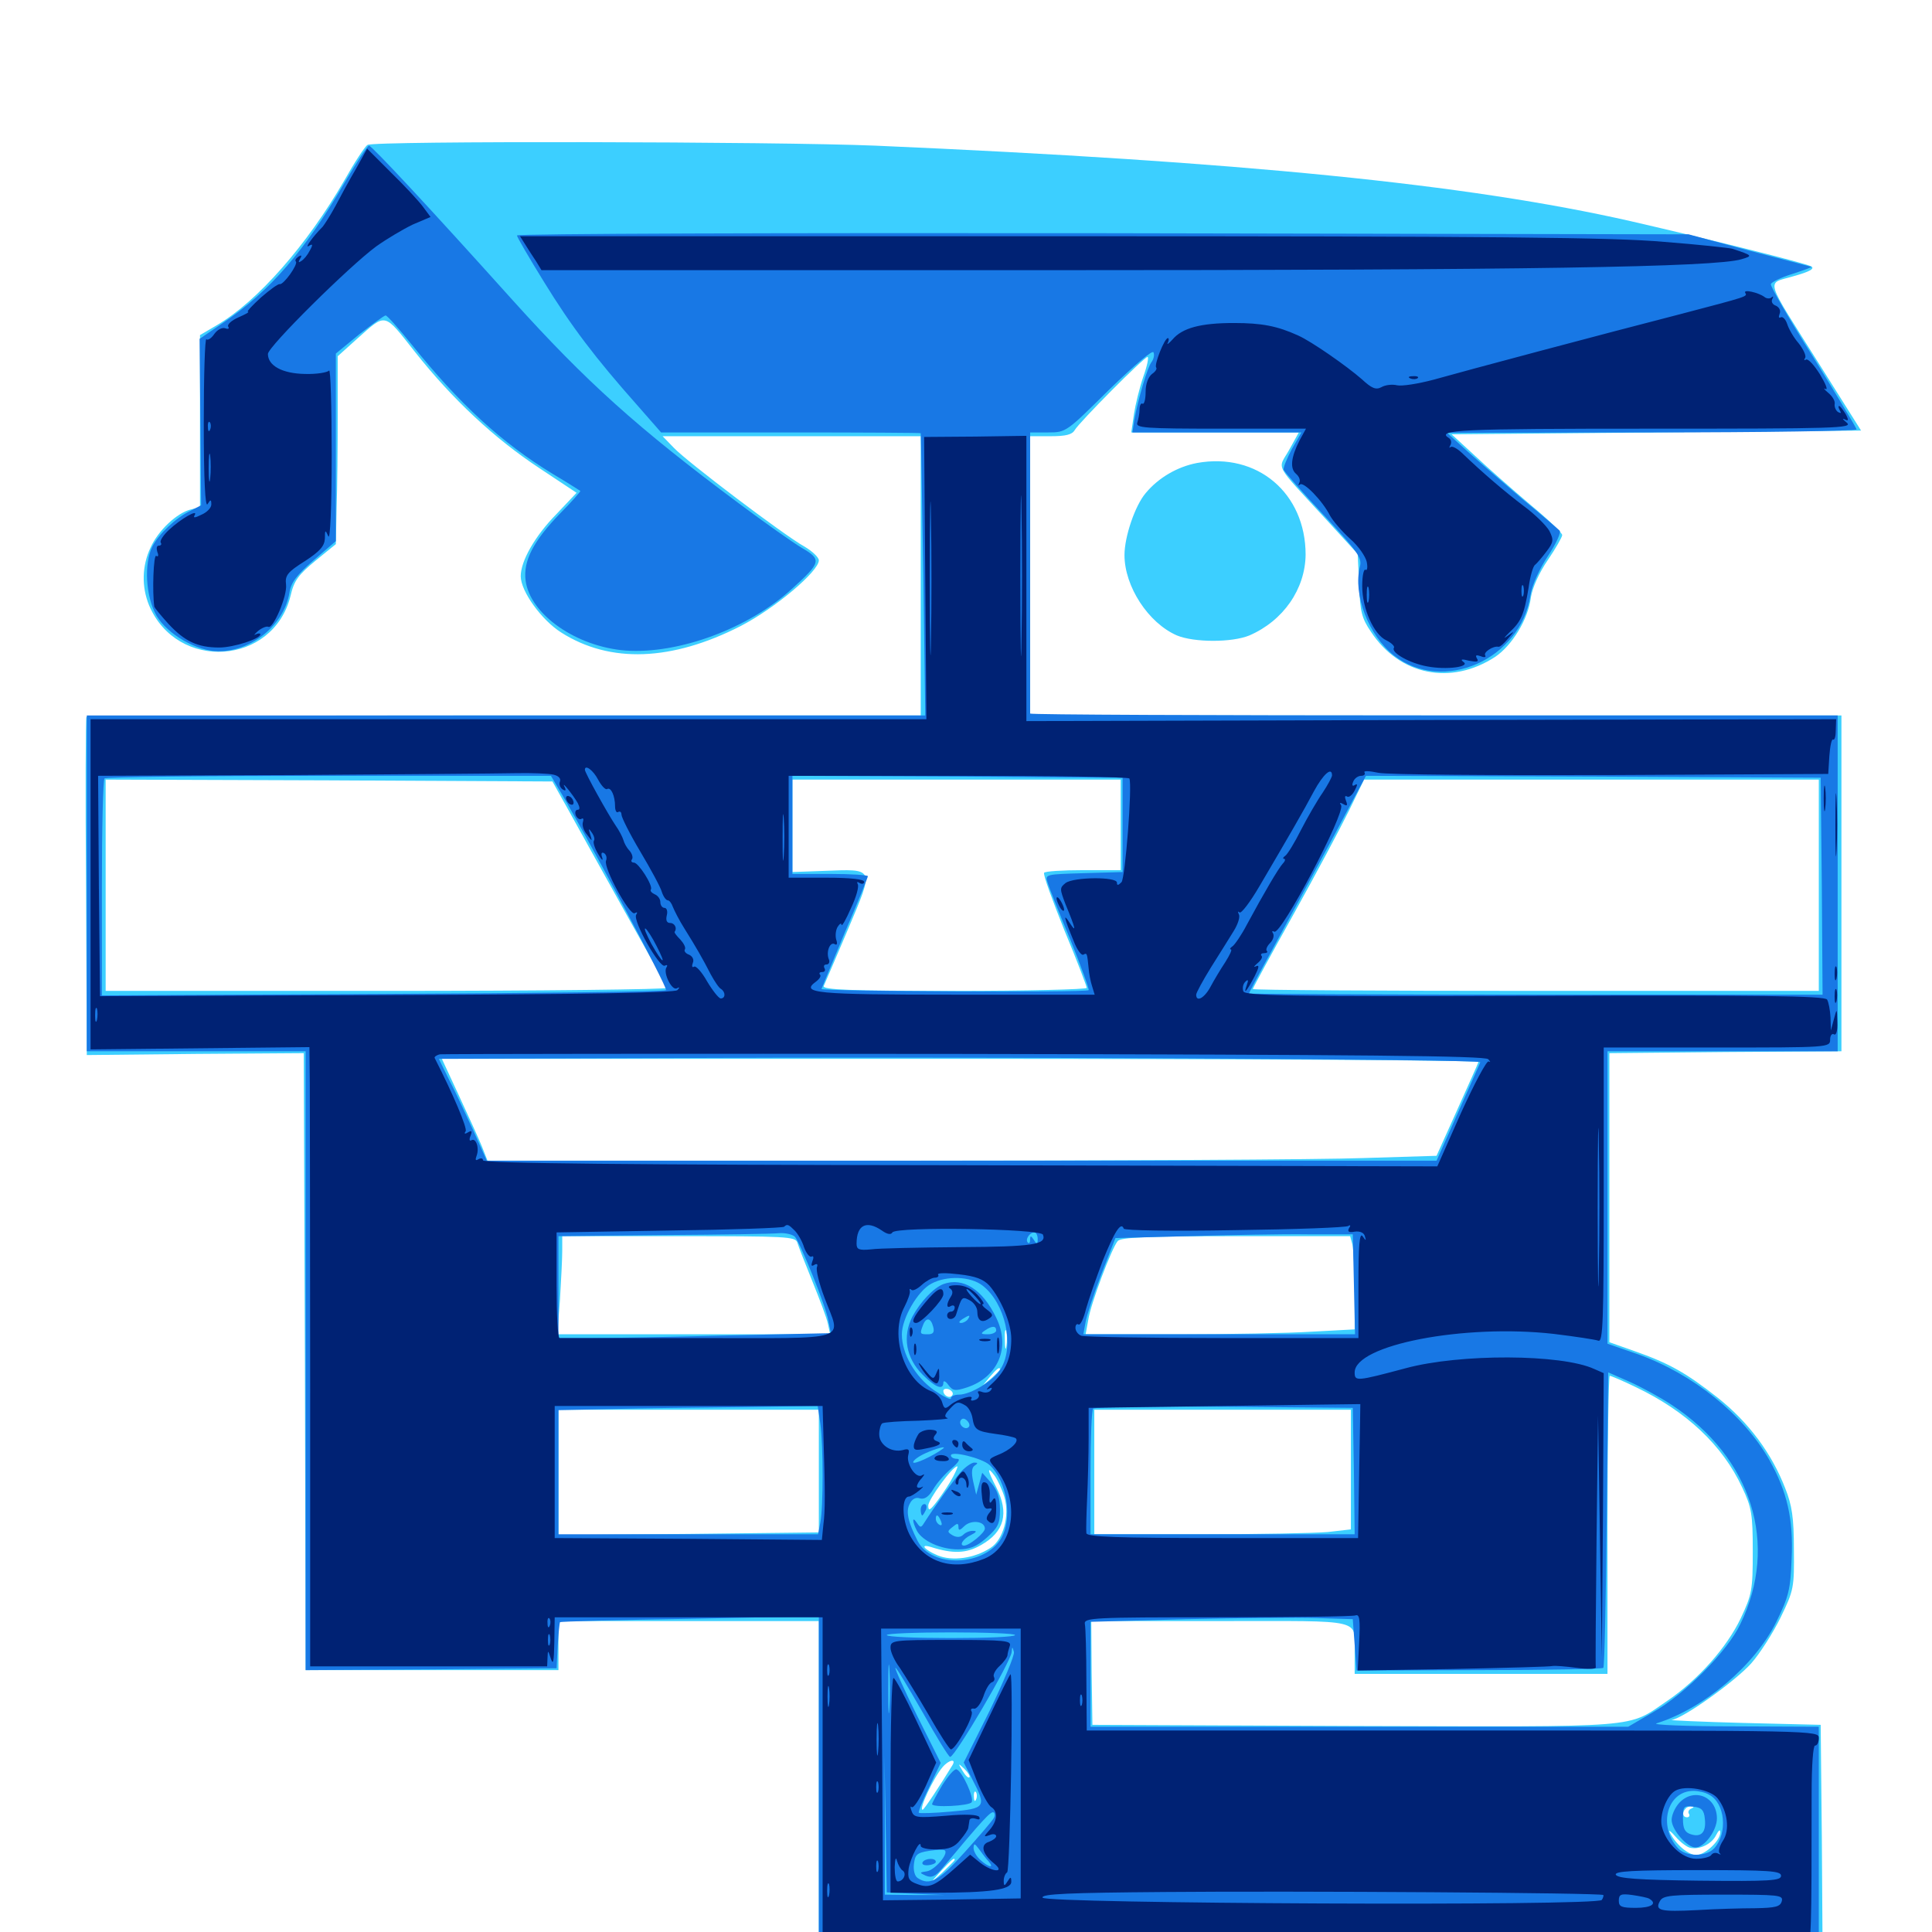 <svg xmlns="http://www.w3.org/2000/svg" viewBox="0 -1000 1000 1000">
	<path fill="#3ccfff" d="M190.234 -925C188.867 -924.219 183.398 -915.82 178.125 -906.445C158.789 -873.047 133.398 -844.141 112.5 -831.836L103.516 -826.562V-782.031V-737.5L98.828 -736.328C91.602 -734.57 81.836 -725.391 77.93 -716.602C73.438 -707.031 73.242 -696.289 77.148 -686.719C91.602 -652.344 141.406 -655.469 150.391 -691.602C152.148 -699.414 154.492 -702.539 163.281 -709.766L173.828 -718.359L174.219 -737.109C174.609 -747.266 174.805 -769.141 174.805 -785.742V-815.625L184.57 -824.414C200.195 -838.281 198.438 -838.477 214.844 -817.773C234.18 -793.359 255.859 -773.047 279.297 -757.617L298.438 -744.922L288.086 -733.984C276.758 -722.461 269.531 -709.57 269.531 -701.758C269.531 -693.945 280.273 -679.102 290.43 -672.656C315.82 -656.445 347.852 -657.812 383.398 -675.977C401.172 -685.156 423.828 -704.297 423.828 -709.961C423.828 -711.523 420.312 -714.844 416.211 -717.188C405.469 -723.242 355.664 -760.938 348.828 -768.164L342.969 -774.219H409.766H476.562V-701.953V-629.688H261.133C142.578 -629.688 45.117 -629.297 44.727 -628.906C44.336 -628.516 44.141 -588.867 44.531 -541.016L44.922 -453.906L101.172 -454.492L157.227 -454.883L157.812 -295.312L158.203 -135.547H223.633H289.062V-148.242V-160.938H356.445H423.828V-74.805V11.133L679.297 10.938C819.727 10.742 936.523 10.156 939.062 9.57L943.359 8.594L942.969 -49.414L942.383 -107.227L902.344 -108.203C880.273 -108.789 863.672 -109.57 865.234 -109.766C871.289 -110.547 898.242 -129.883 906.445 -139.062C910.938 -144.141 917.773 -154.883 921.68 -162.891C928.516 -176.953 928.711 -178.32 928.516 -198.047C928.516 -214.453 927.539 -220.898 924.023 -229.688C916.992 -247.852 905.078 -263.867 889.062 -276.562C872.656 -289.453 864.062 -294.336 845.703 -300.781L833.008 -305.273V-380.078V-454.883L893.164 -455.469L953.125 -455.859V-542.773V-629.688H743.164H533.203V-701.953V-774.219H543.945C551.562 -774.219 554.883 -775 556.25 -777.344C558.594 -781.445 592.188 -815.234 593.945 -815.234C594.727 -815.234 593.75 -810.547 591.797 -805.078C589.844 -799.414 587.695 -790.625 586.914 -785.547L585.547 -776.172H628.906H672.266L667.188 -766.992C661.328 -756.641 658.984 -760.938 685.938 -731.641L702.734 -713.281L703.516 -697.266C703.906 -683.594 704.883 -679.883 709.57 -673.047C724.414 -650.391 750.977 -645.117 773.828 -659.961C782.617 -665.82 791.016 -679.492 792.383 -690.82C793.164 -695.703 796.484 -703.32 801.172 -710.156C805.273 -716.211 808.594 -722.07 808.594 -723.047C808.594 -724.219 801.172 -731.25 791.992 -738.867C783.008 -746.484 770.117 -757.812 763.477 -764.062L751.367 -775.195L857.227 -776.172L963.281 -777.148L942.383 -810.352C912.5 -857.812 914.062 -852.734 928.32 -857.031C936.719 -859.375 939.453 -860.938 937.5 -862.109C934.375 -863.867 883.789 -876.367 843.945 -885.547C759.57 -904.688 642.383 -916.406 453.125 -924.609C402.148 -926.758 193.359 -927.148 190.234 -925ZM294.141 -580.859C298.633 -572.852 311.719 -549.023 323.438 -528.125C335.156 -507.227 345.117 -489.453 345.312 -488.672C345.703 -487.891 280.469 -487.109 200.391 -487.109H54.688V-541.797V-596.484L170.312 -596.094L285.938 -595.508ZM580.078 -573.047V-549.609H560.742C550 -549.609 540.82 -549.023 540.43 -548.242C539.844 -547.266 544.727 -533.984 550.977 -518.359C557.422 -502.93 562.5 -489.453 562.5 -488.672C562.5 -487.891 531.641 -487.109 493.945 -487.109C439.844 -487.109 425.586 -487.695 426.367 -489.648C426.953 -490.82 432.617 -504.297 439.062 -519.336C452.539 -551.367 452.93 -550.195 426.172 -549.219L410.156 -548.633V-572.656V-596.484H495.117H580.078ZM941.406 -541.797V-487.109H794.922C714.453 -487.109 648.438 -487.5 648.438 -488.086C648.438 -488.477 657.812 -505.859 669.531 -526.758C681.055 -547.461 693.945 -571.68 698.242 -580.469L706.055 -596.484H823.828H941.406ZM765.234 -450.391C765.039 -449.414 759.961 -438.281 754.102 -425.195L743.555 -401.758L705.469 -400.586C684.57 -399.805 574.023 -399.219 459.766 -399.219H252.344L249.414 -406.641C247.852 -410.547 242.383 -422.461 237.5 -433.008L228.711 -451.953H497.266C645.117 -451.953 765.625 -451.172 765.234 -450.391ZM412.695 -356.836C413.281 -354.883 416.797 -345.898 420.508 -336.719C424.219 -327.539 427.93 -317.773 428.516 -314.844L429.688 -309.375H359.18H288.477L289.844 -327.344C290.43 -337.109 291.016 -348.438 291.016 -352.734V-360.156H351.367C407.031 -360.156 411.719 -359.961 412.695 -356.836ZM700 -355.859C700.586 -353.32 701.172 -342.578 701.172 -331.641V-311.914L679.297 -310.742C667.188 -309.961 635.742 -309.375 609.57 -309.375H561.914L563.281 -316.797C564.453 -325 575.391 -353.906 578.516 -357.617C580.078 -359.57 593.945 -360.156 639.648 -360.156H698.828ZM520.898 -303.125C520.508 -300.586 520.117 -302.148 520.117 -306.445C519.922 -310.742 520.312 -312.695 520.898 -310.938C521.289 -308.984 521.289 -305.469 520.898 -303.125ZM517.578 -291.211C517.578 -290.82 515.625 -288.867 513.281 -286.719L508.789 -283.008L512.5 -287.5C516.016 -291.602 517.578 -292.773 517.578 -291.211ZM846.68 -282.031C872.852 -269.531 891.602 -251.953 901.758 -230.078C906.641 -219.727 907.227 -216.406 907.227 -197.07C907.227 -176.953 906.836 -174.805 900.977 -162.305C893.75 -147.266 879.102 -130.664 863.086 -119.727C841.797 -105.273 852.148 -106.25 701.172 -106.641L565.43 -107.227L565.039 -134.18L564.844 -160.938H631.836C707.422 -160.938 701.172 -162.5 701.172 -144.141V-133.594H766.602H832.031V-210.742C832.031 -253.125 832.617 -287.891 833.203 -287.891C833.789 -287.891 839.844 -285.352 846.68 -282.031ZM492.969 -277.93C491.797 -275.781 488.281 -277.539 488.281 -280.078C488.281 -281.055 489.648 -281.445 491.211 -280.859C492.773 -280.078 493.555 -278.906 492.969 -277.93ZM423.828 -238.672V-206.836L356.445 -206.055L289.062 -205.469V-237.891V-270.312H356.445H423.828ZM699.219 -239.258V-208.398L687.305 -207.031C680.664 -206.445 650.781 -205.859 620.898 -205.859H566.406V-238.086V-270.312H632.812H699.219ZM493.359 -235.742C491.797 -232.617 488.281 -227.344 485.547 -223.633C481.445 -218.164 480.469 -217.578 480.469 -220.703C480.469 -223.828 492.969 -241.016 495.508 -241.016C495.898 -241.016 494.922 -238.672 493.359 -235.742ZM519.922 -225C522.656 -215.43 519.336 -203.125 512.695 -198.828C504.297 -193.359 492.969 -191.797 485.352 -194.922C478.32 -197.852 475.781 -201.172 482.031 -199.219C493.164 -195.703 500.195 -195.898 507.617 -200.195C519.922 -207.031 522.461 -216.797 515.625 -230.273C510.938 -239.258 510.742 -241.602 514.844 -236.133C516.406 -233.984 518.75 -228.906 519.922 -225ZM492.969 -86.328C486.523 -75.781 478.32 -63.281 477.539 -63.281C475.391 -63.281 483.203 -79.883 487.891 -85.352C491.211 -89.258 495.117 -89.844 492.969 -86.328ZM501.758 -80.078C501.172 -79.492 499.609 -81.055 498.242 -83.398C495.703 -87.5 495.898 -87.5 499.219 -84.375C501.172 -82.422 502.344 -80.469 501.758 -80.078ZM505.273 -68.75C504.688 -67.188 504.102 -67.773 504.102 -69.922C503.906 -72.07 504.492 -73.242 505.078 -72.461C505.664 -71.875 505.859 -70.117 505.273 -68.75ZM875.391 -63.867C874.219 -63.477 873.438 -62.109 874.219 -61.133C874.805 -60.156 874.219 -59.375 873.242 -59.375C870.898 -59.375 870.508 -61.914 872.461 -63.867C873.047 -64.648 874.609 -65.234 875.781 -65.039C876.953 -65.039 876.758 -64.453 875.391 -63.867ZM875 -43.555C880.078 -42.578 886.133 -45.703 888.281 -50.195C889.453 -52.539 890.43 -53.32 890.43 -51.758C890.625 -47.461 882.617 -39.844 877.93 -39.844C873.828 -39.844 867.383 -45.312 864.258 -51.562C863.477 -53.125 864.844 -52.148 867.383 -49.219C869.922 -46.289 873.438 -43.75 875 -43.555ZM487.695 -40.625C488.477 -41.211 487.305 -41.797 485.156 -41.602C483.008 -41.602 482.422 -41.016 483.984 -40.43C485.352 -39.844 487.109 -40.039 487.695 -40.625ZM494.141 -37.305C494.141 -36.914 491.211 -34.18 487.891 -30.859L481.445 -25.195L487.109 -31.641C492.578 -37.5 494.141 -38.867 494.141 -37.305ZM619.531 -760.352C609.375 -758.398 599.609 -752.734 592.969 -744.727C587.5 -738.281 582.031 -722.266 582.031 -712.695C582.031 -696.484 594.336 -677.539 609.18 -671.094C618.164 -667.383 637.695 -667.383 646.68 -671.094C664.258 -678.711 675.586 -695.117 675.781 -712.891C675.781 -744.727 650.781 -766.016 619.531 -760.352Z"/>
	<path fill="#1878e5" d="M178.516 -905.664C157.422 -869.727 140.039 -849.609 115.625 -833.008L103.32 -824.609L103.711 -781.641L104.102 -738.477L98.438 -735.547C90.82 -731.836 82.227 -723.633 78.906 -717.188C74.414 -708.398 75.391 -691.016 81.055 -681.25C86.719 -671.68 101.953 -662.891 113.086 -662.891C130.469 -662.891 147.07 -676.758 149.805 -693.164C150.586 -698.438 153.516 -702.344 162.305 -709.961L173.828 -719.922V-768.555V-816.992L185.938 -826.953C192.773 -832.227 198.828 -836.719 199.609 -836.719C200.391 -836.719 206.445 -829.883 213.086 -821.68C237.695 -791.016 259.766 -770.703 286.133 -754.688C293.75 -750.195 300 -746.094 300.391 -745.898C300.586 -745.703 296.094 -740.43 290.039 -734.375C275.977 -719.922 270.703 -709.57 272.07 -699.414C274.414 -681.836 298.438 -665.234 323.828 -663.281C351.367 -661.328 387.5 -674.805 409.57 -694.922C425.195 -708.984 425.391 -710.352 415.039 -716.406C410.156 -719.336 395.508 -729.688 382.422 -739.453C329.688 -778.711 303.32 -802.539 265.43 -844.531C222.266 -892.578 192.383 -924.609 191.016 -924.609C190.234 -924.609 184.57 -916.016 178.516 -905.664ZM267.578 -878.125C267.578 -877.344 273.828 -866.602 281.445 -854.297C295.703 -831.055 308.203 -814.648 329.688 -790.43L342.188 -776.172H409.375C446.289 -776.172 476.562 -775.977 476.562 -775.781C476.758 -775.391 477.148 -742.383 477.93 -702.539L478.906 -629.688H261.914H44.922V-542.773V-455.859H101.562H158.203V-295.703V-135.547L223.242 -135.938L288.086 -136.523L288.672 -148.242C289.062 -154.688 289.648 -160.156 289.844 -160.352C290.039 -160.742 320.312 -161.523 357.031 -162.109L423.828 -163.477V-77.344V8.984H682.617H941.406V-48.633V-106.25L897.07 -106.445C872.461 -106.445 854.688 -107.227 857.422 -108.008C881.836 -115.625 908.203 -137.891 919.336 -160.352C925.781 -173.438 926.758 -177.148 927.344 -193.164C928.32 -213.867 925 -227.93 915.82 -244.336C902.344 -267.969 876.172 -288.867 847.852 -299.023L832.031 -304.492V-380.273V-455.859H891.602H951.172V-542.773V-629.688H742.188C627.344 -629.688 533.203 -630.078 533.203 -630.664V-703.906V-776.172H542.578C551.758 -776.172 551.953 -776.367 574.023 -798.242C587.305 -811.133 596.68 -819.141 597.07 -817.578C597.656 -816.211 597.07 -814.062 596.094 -812.695C593.945 -810.156 589.062 -793.359 587.109 -782.617L586.133 -776.172H629.883H673.633L668.555 -767.383C666.016 -762.5 664.062 -757.812 664.453 -756.836C664.648 -755.859 674.023 -745.312 685.156 -733.398C702.539 -714.648 705.078 -711.328 703.906 -706.836C700.195 -692.188 708.398 -671.094 721.484 -660.742C746.875 -640.82 787.109 -658.594 792.188 -691.992C792.969 -697.07 796.68 -705.273 801.172 -712.109C805.469 -718.555 808.203 -724.609 807.227 -725.391C806.445 -726.172 797.852 -733.594 788.086 -741.602C778.516 -749.805 765.625 -760.938 759.766 -766.211L749.023 -775.977L855.078 -776.172C913.281 -776.172 960.938 -776.953 960.938 -777.734C960.938 -778.516 950.781 -795.312 938.477 -815.234C925.977 -834.961 916.211 -851.953 916.602 -852.93C916.797 -853.906 921.875 -856.445 927.734 -858.203C933.594 -860.156 938.086 -861.719 937.5 -861.914C936.914 -862.109 922.461 -865.82 905.273 -870.312L874.023 -878.711L570.898 -879.297C404.102 -879.492 267.578 -879.102 267.578 -878.125ZM287.695 -594.141C300.977 -572.461 345.898 -488.477 344.727 -487.5C343.945 -486.719 277.93 -485.938 198.047 -485.547L52.734 -484.766V-540.43C52.734 -570.898 53.32 -596.484 54.102 -597.07C54.688 -597.852 107.031 -598.438 170.117 -598.438H285.156ZM581.055 -573.047V-548.633L560.938 -548.047C541.406 -547.461 540.82 -547.461 542.188 -543.359C542.773 -541.211 548.047 -527.734 553.906 -513.867C559.57 -499.805 563.867 -487.891 563.477 -487.5C562.305 -486.133 424.805 -486.914 425.195 -488.086C425.391 -488.672 430.859 -501.953 437.305 -517.383C443.945 -532.812 449.219 -545.898 449.219 -546.484C449.219 -547.07 440.43 -547.656 429.688 -547.656H410.156V-573.047V-598.438L495.703 -598.047L581.055 -597.461ZM942.969 -541.406L943.359 -485.156H794.922C713.281 -485.156 646.484 -485.547 646.484 -485.742C646.484 -486.133 650.781 -494.336 656.055 -503.906C668.359 -526.562 691.211 -568.555 700 -585.352L707.031 -598.438L824.805 -598.047L942.383 -597.461ZM766.211 -450.195C766.016 -449.609 760.742 -437.891 754.688 -424.219L743.555 -399.219H497.656H251.953L244.727 -415.43C240.625 -424.219 235.156 -436.133 232.227 -441.602L227.148 -451.953L343.555 -452.344C501.367 -453.125 766.602 -451.758 766.211 -450.195ZM411.523 -359.766C414.648 -355.664 427.539 -323.633 428.711 -316.602L430.078 -309.961L376.758 -308.789C347.461 -308.008 315.82 -307.422 306.25 -307.422H289.062V-333.789V-360.156L343.359 -360.742C373.047 -360.938 400.195 -361.328 403.516 -361.719C406.836 -361.914 410.547 -360.938 411.523 -359.766ZM537.109 -358.789C537.109 -355.859 536.719 -355.664 535.156 -358.203C533.594 -360.547 533.203 -360.547 533.203 -358.398C533.203 -356.836 532.617 -356.055 532.031 -356.836C530.469 -358.203 532.812 -362.109 535.352 -362.109C536.328 -362.109 537.109 -360.547 537.109 -358.789ZM700.781 -335.352L701.367 -309.375H631.055H560.742L561.914 -315.82C562.5 -319.141 566.211 -330.469 570.117 -340.625L577.344 -359.18L615.234 -360.156C636.133 -360.742 663.867 -361.328 676.758 -361.133H700.195ZM508.594 -334.57C520.312 -325.391 525.195 -303.711 518.164 -291.797C514.648 -285.547 502.539 -278.125 496.289 -278.125C494.141 -278.125 492.188 -277.344 492.188 -276.172C492.188 -275.195 488.281 -277.148 483.398 -280.469C473.633 -287.5 466.797 -299.219 466.797 -309.375C466.797 -317.578 475 -331.836 482.031 -335.547C489.844 -339.844 502.344 -339.453 508.594 -334.57ZM865.234 -272.852C906.836 -245.508 920.898 -200.586 900.781 -159.375C894.141 -145.312 872.266 -123.242 855.469 -113.672L842.773 -106.25H703.711H564.453V-133.398V-160.547L613.867 -161.914C640.82 -162.5 671.484 -162.891 681.641 -162.5L700.195 -161.914L701.172 -148.633L702.148 -135.352L765.43 -135.547C800.391 -135.547 829.297 -136.133 829.883 -136.719C830.469 -137.305 831.25 -171.875 831.641 -213.672L832.422 -289.648L843.555 -284.766C849.609 -282.031 859.375 -276.758 865.234 -272.852ZM424.609 -263.086C426.172 -251.562 426.172 -219.922 424.609 -211.914L423.438 -205.859H356.25H289.062V-238.086V-270.117L316.992 -270.703C332.227 -271.094 362.5 -271.484 383.984 -271.68L423.242 -272.266ZM700.781 -238.672L701.172 -205.859H632.812H564.453V-237.695C564.453 -255.273 565.039 -270.312 565.82 -270.898C566.602 -271.68 597.07 -272.07 633.594 -271.875L700.195 -271.289ZM501.367 -261.328C499.609 -259.57 495.898 -262.5 497.266 -264.844C498.047 -266.016 499.219 -266.016 500.586 -264.648C501.758 -263.477 502.148 -262.109 501.367 -261.328ZM488.086 -250.195C483.203 -246.484 472.656 -241.602 472.656 -243.164C472.656 -244.141 475.586 -246.289 479.102 -247.852C484.766 -250.391 490.234 -251.758 488.086 -250.195ZM512.109 -241.797C521.289 -233.398 524.219 -214.062 518.164 -203.711C509.57 -189.258 482.227 -188.281 475 -202.344C469.922 -212.305 468.75 -217.773 470.898 -221.68C472.07 -224.219 474.219 -225.195 476.172 -224.414C478.516 -223.828 480.664 -225.195 483.008 -229.102C484.766 -232.227 489.062 -237.109 492.383 -239.844C496.289 -243.164 497.266 -244.922 495.312 -244.922C493.555 -244.922 492.188 -245.703 492.188 -246.68C492.188 -249.219 508.203 -245.312 512.109 -241.797ZM525.391 -153.711C525.391 -152.734 510.547 -152.148 492.188 -152.148C474.023 -152.148 458.984 -152.734 458.984 -153.711C458.984 -154.492 474.023 -155.078 492.188 -155.078C510.547 -155.078 525.391 -154.492 525.391 -153.711ZM512.305 -114.648L498.828 -87.695L503.32 -78.906C510.742 -64.648 510.156 -63.867 491.992 -62.305C483.398 -61.523 475.977 -61.328 475.586 -61.719C475.195 -62.109 477.539 -67.969 480.859 -74.805L486.914 -87.5L474.805 -111.719C468.164 -125 463.086 -136.328 463.477 -136.719C463.867 -137.109 469.922 -126.953 477.344 -114.062C484.57 -101.172 491.016 -90.625 491.797 -90.625C494.336 -90.625 523.242 -139.844 523.633 -144.922C523.828 -147.852 524.023 -147.852 524.805 -144.922C525.195 -143.164 519.531 -129.688 512.305 -114.648ZM460.352 -115.625C459.961 -109.961 459.766 -114.453 459.766 -125.781C459.766 -137.109 459.961 -141.602 460.352 -136.133C460.742 -130.469 460.742 -121.094 460.352 -115.625ZM474.219 -19.727L489.258 -19.141H473.633L458.008 -19.336V-55.469L457.812 -91.602L458.398 -56.055L458.984 -20.508ZM884.57 -71.094C892.969 -66.797 894.336 -51.172 887.305 -43.359C883.203 -38.867 872.656 -38.867 868.555 -43.359C858.008 -54.883 862.891 -73.047 876.562 -73.047C879.102 -73.047 882.617 -72.266 884.57 -71.094ZM514.258 -58.789C513.477 -57.422 506.836 -49.609 499.414 -41.406C485.938 -26.367 481.25 -23.828 475 -27.93C473.438 -28.906 472.656 -32.031 473.047 -35.156C473.633 -40.039 474.609 -41.016 480.859 -41.992C484.961 -42.578 488.672 -42.773 489.062 -42.188C491.016 -40.43 483.984 -32.227 479.883 -31.445C475.781 -30.859 475.781 -30.664 479.297 -29.102C482.227 -27.93 484.18 -28.711 487.891 -33.203C508.594 -58.008 512.891 -62.695 514.258 -61.914C515.039 -61.523 515.039 -59.961 514.258 -58.789ZM511.719 -36.523C514.844 -32.812 511.719 -33.398 507.422 -37.305C505.469 -39.062 503.906 -41.797 503.906 -43.555C504.102 -46.094 504.492 -45.898 506.836 -42.773C508.398 -40.625 510.547 -37.695 511.719 -36.523ZM870.703 -28.711C876.758 -29.102 871.68 -29.297 859.375 -29.297C847.07 -29.297 841.992 -29.102 848.242 -28.711C854.297 -28.32 864.453 -28.32 870.703 -28.711ZM913.672 -28.711C917.578 -29.102 913.867 -29.492 905.273 -29.492C896.68 -29.492 893.359 -29.102 898.047 -28.711C902.539 -28.32 909.57 -28.32 913.672 -28.711ZM522.07 -18.945C524.414 -19.336 522.07 -19.727 516.602 -19.727C511.328 -19.727 509.18 -19.336 512.305 -18.945C515.234 -18.555 519.531 -18.555 522.07 -18.945ZM589.453 -16.992C597.656 -17.188 590.43 -17.578 573.242 -17.578C556.055 -17.578 549.219 -17.188 558.203 -16.992C567.188 -16.602 581.25 -16.602 589.453 -16.992ZM488.281 -335.352C483.203 -333.398 476.367 -326.172 472.266 -318.555C466.992 -308.203 468.945 -297.07 477.539 -288.477C484.18 -281.836 488.281 -280.273 488.281 -284.375C488.281 -285.547 489.453 -285.156 490.82 -283.203C493.164 -280.078 494.336 -279.883 500.391 -281.836C516.602 -287.109 523.242 -302.539 515.625 -317.969C508.594 -332.617 498.438 -339.062 488.281 -335.352ZM500.977 -317.188C500.391 -316.211 498.633 -315.234 497.461 -315.234C496.094 -315.234 496.289 -316.016 498.047 -317.188C501.758 -319.531 502.539 -319.531 500.977 -317.188ZM483.008 -313.281C483.789 -310.352 483.008 -309.375 480.273 -309.375C476.172 -309.375 475.977 -309.57 477.734 -314.062C479.297 -318.359 481.836 -317.969 483.008 -313.281ZM515.625 -311.328C515.625 -310.352 513.672 -309.375 511.328 -309.375C507.617 -309.375 507.422 -309.766 509.766 -311.328C513.477 -313.867 515.625 -313.867 515.625 -311.328ZM497.461 -238.281C493.75 -234.18 483.789 -220.312 478.32 -211.719C476.758 -209.18 476.367 -209.18 474.609 -211.719C472.07 -215.625 472.07 -212.5 474.609 -207.617C477.539 -202.344 486.914 -198.047 495.898 -198.047C501.953 -198.047 505.469 -199.414 510.742 -204.102C516.602 -209.375 517.578 -211.328 517.578 -218.555C517.578 -224.805 516.211 -228.711 513.086 -232.422L508.398 -237.695L506.836 -232.031L505.273 -226.367L503.711 -233.203C502.734 -237.695 502.93 -240.43 504.492 -241.406C506.25 -242.578 506.25 -242.969 504.297 -242.969C502.93 -242.969 499.805 -240.82 497.461 -238.281ZM487.109 -212.5C487.695 -210.938 487.5 -210.156 486.328 -210.742C485.156 -211.328 484.375 -212.695 484.375 -213.867C484.375 -216.602 485.742 -216.016 487.109 -212.5ZM509.766 -208.789C509.766 -206.641 501.758 -200 499.023 -200C496.289 -200 498.438 -203.516 502.539 -205.469C505.273 -206.836 505.859 -207.617 503.906 -207.617C502.148 -207.812 499.805 -206.836 498.633 -205.664C497.266 -204.297 495.312 -204.102 493.164 -205.273C490.234 -207.031 490.234 -207.422 492.969 -209.57C495.508 -211.719 496.094 -211.719 496.094 -209.57C496.094 -207.617 496.875 -207.812 499.219 -210.156C502.734 -213.477 509.766 -212.695 509.766 -208.789ZM476.562 -218.555C476.562 -216.992 476.953 -215.625 477.344 -215.625C477.734 -215.625 478.516 -216.992 479.297 -218.555C479.883 -220.117 479.492 -221.484 478.516 -221.484C477.344 -221.484 476.562 -220.117 476.562 -218.555ZM487.695 -75.977C484.766 -71.094 482.422 -66.602 482.422 -66.211C482.422 -64.258 501.758 -65.234 502.93 -67.188C504.297 -69.531 498.047 -83.203 495.117 -84.18C493.945 -84.57 490.82 -80.859 487.695 -75.977ZM869.141 -66.797C866.992 -64.453 865.234 -60.547 865.234 -58.008C865.234 -52.93 873.242 -43.75 877.539 -43.75C882.227 -43.75 888.672 -52.539 888.672 -58.789C888.672 -70.117 876.758 -75 869.141 -66.797ZM882.422 -58.594C883.203 -51.758 880.664 -48.828 875.195 -50.586C872.07 -51.562 871.094 -53.516 871.094 -58.594C871.094 -65.039 871.484 -65.43 876.562 -64.844C880.664 -64.453 882.031 -63.086 882.422 -58.594ZM477.539 -36.133C476.953 -34.961 478.32 -34.375 480.469 -34.57C482.617 -34.766 484.375 -35.547 484.375 -36.328C484.375 -38.477 478.906 -38.281 477.539 -36.133Z"/>
	<path fill="#002274" d="M184.18 -912.5C180.859 -906.836 176.172 -898.242 173.633 -893.359C171.094 -888.672 167.969 -883.789 166.992 -882.617C162.109 -877.734 157.422 -871.289 159.766 -872.656C161.914 -874.023 162.109 -873.438 160.352 -870.312C159.18 -867.969 157.227 -865.625 155.859 -864.844C154.492 -863.867 154.297 -864.258 155.273 -866.016C156.445 -867.773 156.055 -868.164 154.492 -867.188C153.125 -866.211 152.539 -865.234 153.125 -864.648C154.492 -863.281 146.68 -852.344 144.727 -852.93C143.945 -853.125 139.648 -850 135.156 -846.094C130.664 -841.992 127.539 -838.672 128.32 -838.672C129.297 -838.477 126.953 -837.305 123.438 -835.742C119.922 -834.18 117.383 -832.031 118.164 -830.859C118.75 -829.883 118.164 -829.492 116.602 -830.078C114.844 -830.664 112.5 -829.297 110.938 -827.148C109.375 -824.805 107.422 -823.633 106.836 -824.414C106.055 -825 105.469 -805.469 105.469 -780.859C105.469 -751.367 106.25 -737.109 107.422 -739.062C108.984 -741.602 109.375 -741.602 109.375 -738.867C109.375 -737.109 107.031 -734.766 104.297 -733.594C100.781 -731.836 99.805 -731.836 100.781 -733.398C102.734 -736.719 93.555 -731.445 87.5 -725.781C84.57 -723.047 82.617 -720.117 83.203 -719.141C83.789 -718.359 83.398 -717.578 82.227 -717.578C81.055 -717.578 80.859 -716.211 81.445 -714.258C82.227 -712.5 81.836 -711.523 80.859 -712.305C79.492 -713.086 78.711 -693.945 79.883 -685.938C80.078 -685.352 83.398 -681.25 87.305 -676.953C95.703 -667.969 102.344 -664.844 113.477 -664.844C120.898 -664.844 134.766 -669.336 134.766 -671.68C134.766 -672.266 133.594 -672.266 132.422 -671.68C131.055 -670.898 131.641 -671.68 133.594 -673.438C135.547 -675 137.891 -675.977 138.867 -675.586C141.211 -674.023 148.828 -691.602 148.047 -697.461C147.461 -702.148 148.828 -703.906 157.812 -709.57C165.625 -714.648 167.969 -717.383 168.164 -721.289C168.164 -725.781 168.359 -725.977 169.922 -722.461C170.898 -720.117 171.68 -737.109 171.68 -764.453C171.68 -789.648 171.094 -809.375 170.312 -808.203C169.531 -807.227 163.867 -806.25 157.812 -806.445C146.094 -806.641 138.672 -810.742 138.672 -816.797C138.672 -820.508 180.664 -862.109 194.727 -872.461C200.195 -876.367 208.789 -881.445 213.672 -883.789L222.852 -887.695L218.945 -892.969C216.797 -895.898 209.375 -903.906 202.539 -910.547L190.039 -923.047ZM108.789 -777.734C108.203 -776.172 107.617 -776.758 107.617 -778.906C107.422 -781.055 108.008 -782.227 108.594 -781.445C109.18 -780.859 109.375 -779.102 108.789 -777.734ZM108.789 -752.344C108.398 -748.828 108.008 -751.172 108.008 -757.617C108.008 -764.062 108.398 -766.992 108.789 -764.062C109.18 -761.133 109.18 -755.859 108.789 -752.344ZM271.875 -873.438C273.438 -870.898 275.977 -866.992 277.539 -864.648L280.273 -860.156H542.969C789.844 -860.156 887.695 -861.719 901.367 -865.82C907.422 -867.578 907.227 -867.773 896.484 -871.289C894.922 -871.68 879.102 -873.438 861.328 -874.805C835.547 -877.148 773.438 -877.734 549.023 -877.734H269.141ZM903.32 -848.438C904.492 -846.484 905.078 -846.68 870.117 -837.5C829.102 -826.953 758.789 -808.203 742.188 -803.516C734.18 -801.367 725.586 -800 723.047 -800.586C720.703 -801.172 716.992 -800.781 715.039 -799.609C712.109 -798.047 709.961 -799.023 704.883 -803.711C697.07 -810.547 678.906 -823.242 671.875 -826.367C661.133 -831.25 653.125 -832.812 638.672 -832.812C621.484 -832.812 611.914 -830.273 606.836 -824.219C604.883 -822.07 603.711 -821.289 604.492 -822.656C605.078 -823.828 605.078 -825 604.492 -825C602.734 -825 597.266 -811.133 598.438 -809.766C599.023 -809.18 598.047 -807.617 596.289 -806.445C594.336 -804.883 592.969 -801.367 592.969 -797.07C592.969 -793.164 592.188 -790.625 591.406 -791.016C590.625 -791.602 589.844 -790.234 589.844 -788.086C589.844 -786.133 589.258 -783.008 588.672 -781.25C587.695 -778.516 592.188 -778.125 631.641 -778.125H675.977L672.656 -772.07C668.164 -763.281 667.578 -757.422 670.898 -754.688C672.461 -753.32 673.242 -751.367 672.461 -750C671.875 -748.828 672.07 -748.438 672.852 -749.219C674.609 -750.977 684.57 -740.82 688.477 -733.008C690.039 -730.273 694.531 -725 698.828 -721.094C703.125 -717.383 706.836 -711.914 707.422 -709.18C708.008 -706.25 707.617 -704.492 706.836 -705.078C705.859 -705.664 705.078 -701.953 705.078 -696.68C705.078 -684.961 711.133 -671.484 717.578 -668.555C720.312 -667.188 722.07 -665.43 721.484 -664.648C719.922 -662.109 729.883 -656.641 738.672 -655.078C748.828 -653.125 761.328 -654.883 757.422 -657.422C755.664 -658.789 756.641 -658.984 760.352 -658.008C764.453 -657.227 765.625 -657.422 764.453 -659.18C763.477 -660.938 764.062 -661.133 766.406 -660.352C768.164 -659.57 769.336 -659.766 768.75 -660.742C767.578 -662.305 772.852 -665.82 775.586 -665.234C776.367 -665.039 778.516 -666.992 780.469 -669.336C784.18 -673.633 784.18 -673.633 780.078 -670.703C777.93 -669.141 778.516 -669.922 781.25 -672.656C787.305 -678.32 788.867 -681.641 791.211 -695.898C791.992 -701.758 793.555 -707.031 794.531 -707.617C795.312 -708.203 798.047 -711.328 800.391 -714.453C804.102 -719.336 804.297 -720.508 801.953 -725.195C800.391 -727.93 794.531 -733.789 788.672 -738.086C779.102 -745.312 767.383 -755.273 756.641 -765.625C754.102 -767.969 751.562 -769.336 750.781 -768.555C750 -767.969 750 -768.359 750.781 -769.727C751.367 -770.898 751.172 -772.461 750 -773.242C742.969 -777.539 755.664 -778.125 853.906 -778.125C950.586 -778.125 959.375 -778.32 955.859 -781.25C953.906 -782.812 953.32 -783.594 954.688 -783.008C956.836 -781.836 957.031 -782.422 955.273 -785.742C953.906 -787.891 952.539 -789.844 951.953 -789.844C951.367 -789.844 951.562 -788.867 952.344 -787.5C953.125 -786.133 952.93 -785.938 951.367 -786.719C950.195 -787.5 949.414 -789.453 949.609 -790.82C950 -792.383 948.438 -794.922 946.289 -796.68C944.141 -798.438 943.555 -799.414 944.922 -798.633C946.289 -798.047 944.922 -801.367 941.992 -806.25C939.062 -810.938 935.938 -814.453 934.766 -813.867C933.789 -813.281 933.594 -813.672 934.375 -814.844C934.961 -815.82 933.398 -819.336 930.859 -822.461C928.32 -825.391 925.781 -829.883 925 -832.422C924.219 -834.766 922.656 -836.328 921.68 -835.742C920.703 -835.156 920.508 -835.938 921.094 -837.5C921.875 -839.258 920.898 -841.016 919.141 -841.797C917.383 -842.383 916.602 -843.945 917.383 -845.312C917.969 -846.484 917.969 -846.875 916.992 -846.094C916.211 -845.312 914.453 -845.312 913.281 -846.289C910.156 -848.633 902.148 -850.391 903.32 -848.438ZM708.398 -688.867C707.812 -686.914 707.422 -688.477 707.422 -692.188C707.422 -695.898 707.812 -697.461 708.398 -695.703C708.789 -693.75 708.789 -690.625 708.398 -688.867ZM788.477 -691.797C787.891 -690.43 787.5 -691.406 787.5 -694.141C787.5 -696.875 787.891 -697.852 788.477 -696.68C788.867 -695.312 788.867 -692.969 788.477 -691.797ZM730.078 -804.102C728.516 -804.688 729.102 -805.273 731.25 -805.273C733.398 -805.469 734.57 -804.883 733.789 -804.297C733.203 -803.711 731.445 -803.516 730.078 -804.102ZM478.906 -700.781L479.492 -627.734H263.281H46.875V-542.383V-456.836L103.516 -457.422L160.156 -458.008L160.352 -438.867C160.352 -428.32 160.547 -356.25 160.547 -278.711V-137.5H221.875H283.203L283.398 -141.992C283.594 -146.094 283.594 -146.094 285.156 -141.406C286.328 -137.891 286.719 -140.039 286.914 -149.805L287.109 -162.891H356.445H425.781V-76.953V8.984L538.672 8.594C600.586 8.398 642.578 7.812 631.836 7.227L612.305 6.055L633.594 4.492C660.938 2.734 725.977 2.734 760.938 4.688L788.086 6.055L747.07 7.227C724.609 7.812 757.031 8.008 819.336 7.617C881.641 7.227 933.789 6.641 935.156 6.641C937.5 6.445 937.695 0.586 937.695 -71.68C937.695 -86.328 938.477 -96.484 939.453 -96.484C940.625 -96.484 941.406 -98.242 941.406 -100.391C941.406 -104.297 940.039 -104.297 751.953 -104.297H562.5L562.305 -130.273C562.305 -144.336 561.914 -157.617 561.523 -159.375C560.938 -162.695 565.234 -162.891 629.883 -162.891C667.773 -162.891 700 -163.281 701.562 -163.867C703.711 -164.648 704.102 -161.914 703.516 -150.195L702.734 -135.352L752.148 -136.133C779.492 -136.719 802.734 -137.305 803.711 -137.695C804.883 -137.891 810.352 -137.5 816.016 -136.719C821.68 -135.938 826.172 -136.133 825.977 -136.914C825.781 -137.695 825.977 -167.578 826.367 -202.93L827.148 -267.383L828.125 -204.883L829.102 -142.383L829.688 -215.82L830.078 -289.258L825.195 -291.406C808.203 -299.219 755.664 -299.414 727.539 -291.797C701.953 -284.961 701.172 -284.961 701.172 -289.648C701.172 -303.906 757.812 -314.844 804.297 -309.57C815.43 -308.203 825.781 -306.641 827.344 -306.055C829.688 -305.273 830.078 -316.602 830.078 -381.445V-457.812H888.672C946.484 -457.812 947.266 -457.812 947.266 -461.914C947.266 -464.062 948.242 -465.234 949.219 -464.648C950.391 -463.867 951.172 -466.406 950.977 -470.898C950.781 -478.32 950.781 -478.32 949.219 -472.461L947.656 -466.602L947.461 -473.438C947.266 -477.148 946.484 -481.25 945.703 -482.617C944.531 -484.57 910.547 -484.961 794.336 -484.57C666.602 -484.18 644.336 -484.57 643.555 -486.914C642.969 -488.477 643.359 -490.625 644.531 -491.797C646.094 -493.359 646.289 -492.773 645.312 -490.039C643.359 -484.57 645.312 -486.914 649.414 -494.727C651.758 -499.414 651.953 -500.781 650 -499.805C648.633 -499.219 649.023 -499.805 650.781 -501.367C652.734 -502.93 653.711 -504.688 652.93 -505.273C652.344 -506.055 652.93 -506.641 654.297 -506.641C655.664 -506.641 656.445 -507.227 655.664 -507.812C655.078 -508.594 655.859 -510.352 657.422 -511.914C658.984 -513.477 659.57 -515.625 658.984 -516.797C658.203 -517.969 658.398 -518.359 659.57 -517.773C662.891 -515.625 696.484 -579.297 694.141 -583.203C693.164 -584.57 693.555 -584.766 695.312 -583.789C697.266 -582.617 697.656 -583.008 696.68 -585.547C695.898 -587.5 696.094 -588.477 697.266 -587.695C698.242 -587.109 700 -588.477 701.172 -590.82C702.734 -593.75 702.734 -594.531 701.367 -593.75C700 -592.773 699.609 -593.555 700.391 -595.312C700.977 -597.07 702.93 -598.438 704.492 -598.438C706.055 -598.438 706.836 -599.219 706.25 -600.195C705.664 -601.172 708.789 -600.977 713.477 -600C718.164 -599.023 771.68 -598.633 833.984 -598.828L946.289 -599.414L946.875 -608.789C947.266 -613.867 948.047 -617.773 948.828 -617.188C949.609 -616.797 950.195 -618.945 950.195 -622.07L950.391 -627.734L740.82 -627.344L531.25 -626.758V-700.586V-774.414L504.883 -774.023L478.32 -773.828ZM528.711 -668.359C528.516 -649.805 528.125 -664.844 528.125 -701.953C528.125 -739.062 528.516 -754.102 528.711 -735.742C529.102 -717.188 529.102 -686.719 528.711 -668.359ZM481.836 -668.164C481.641 -650.781 481.25 -665.625 481.25 -700.977C481.25 -736.523 481.641 -750.586 481.836 -732.617C482.227 -714.453 482.227 -685.547 481.836 -668.164ZM57.227 -624.414C58.398 -625 57.422 -625.391 54.688 -625.391C51.953 -625.391 50.977 -625 52.344 -624.414C53.516 -624.023 55.859 -624.023 57.227 -624.414ZM284.766 -624.414C286.523 -625 284.57 -625.391 280.273 -625.195C275.977 -625.195 274.414 -624.805 276.953 -624.414C279.297 -624.023 282.812 -624.023 284.766 -624.414ZM377.539 -624.414C378.711 -625 377.344 -625.391 374.023 -625.391C370.898 -625.391 369.727 -625 371.68 -624.414C373.438 -624.023 376.172 -624.023 377.539 -624.414ZM626.367 -624.609C627.148 -625.195 625.977 -625.781 623.828 -625.586C621.68 -625.586 621.094 -625 622.656 -624.414C624.023 -623.828 625.781 -624.023 626.367 -624.609ZM686.133 -624.414C688.477 -624.805 686.133 -625.195 680.664 -625.195C675.391 -625.195 673.242 -624.805 676.367 -624.414C679.297 -624.023 683.594 -624.023 686.133 -624.414ZM309.57 -596.484C311.328 -593.164 313.477 -591.016 314.258 -591.602C316.211 -592.773 318.359 -588.086 318.359 -582.617C318.359 -580.469 319.141 -579.102 319.922 -579.688C320.898 -580.273 321.68 -579.688 321.68 -578.32C321.68 -576.953 325.977 -568.359 331.445 -559.18C336.914 -550 341.992 -540.625 342.578 -538.281C343.359 -535.938 344.727 -533.984 345.703 -533.984C346.484 -533.984 347.656 -532.422 348.242 -530.664C349.023 -528.711 351.562 -523.633 354.297 -519.336C360.156 -509.961 363.672 -503.906 367.969 -495.508C369.922 -491.992 372.07 -488.672 373.242 -488.086C375.586 -486.523 375.586 -483.203 373.047 -483.203C372.07 -483.203 368.945 -487.109 366.016 -491.992C363.281 -496.875 360.156 -500.391 359.18 -499.609C358.203 -499.023 358.008 -500 358.594 -501.562C359.375 -503.32 358.398 -505.078 356.641 -505.859C354.883 -506.445 353.906 -507.812 354.492 -508.594C355.078 -509.57 353.906 -511.719 352.148 -513.672C350.195 -515.625 348.828 -517.383 349.219 -517.773C350.586 -519.531 349.219 -522.266 346.875 -522.266C345.117 -522.266 344.531 -523.633 345.117 -526.172C345.703 -528.32 345.117 -530.078 343.945 -530.078C342.773 -530.078 341.797 -531.445 341.797 -533.008C341.797 -534.766 340.43 -536.523 338.867 -537.109C337.305 -537.891 336.328 -538.867 336.914 -539.648C338.086 -541.602 330.469 -553.516 328.125 -553.516C326.953 -553.516 326.367 -554.297 327.148 -555.273C327.734 -556.25 327.148 -558.203 325.781 -559.766C324.414 -561.133 323.047 -563.672 322.656 -565.234C322.266 -566.602 320.508 -570.117 318.555 -572.852C314.844 -578.32 302.734 -600 302.734 -601.562C302.734 -604.492 307.031 -601.367 309.57 -596.484ZM286.523 -599.023C289.062 -598.438 290.43 -597.07 289.844 -595.508C289.258 -594.141 289.844 -592.383 291.211 -591.406C292.773 -590.43 293.164 -590.82 292.188 -592.773C290.234 -596.484 296.68 -588.477 299.023 -584.375C300.195 -582.031 300.195 -580.859 299.023 -580.859C297.852 -580.859 297.461 -579.492 298.047 -577.93C298.828 -576.367 300 -575.586 300.977 -576.172C301.953 -576.758 302.148 -575.977 301.758 -574.609C301.172 -573.047 301.953 -570.312 303.711 -568.164C306.641 -564.258 306.641 -564.258 305.469 -568.164C304.492 -571.289 304.688 -571.484 306.25 -569.141C307.422 -567.578 308.008 -565.625 307.422 -564.844C306.836 -564.062 307.812 -560.938 309.57 -558.008C311.328 -554.883 312.305 -554.102 311.719 -556.055C310.938 -558.203 311.328 -559.18 312.695 -558.398C313.867 -557.617 314.258 -555.859 313.672 -554.492C312.305 -550.781 325.977 -525.781 328.516 -527.344C329.883 -528.125 330.078 -527.734 329.297 -526.562C327.344 -523.438 341.602 -498.438 344.141 -500.195C345.312 -500.781 345.703 -500.391 344.922 -499.219C343.164 -496.289 347.852 -486.914 350.391 -488.477C351.758 -489.258 351.953 -488.867 350.586 -487.5C349.219 -486.133 303.125 -485.352 200.195 -484.961L51.758 -484.375L51.172 -541.406L50.781 -598.438L150.781 -598.828C205.859 -599.219 258.008 -599.609 266.602 -599.805C275.195 -600 284.18 -599.609 286.523 -599.023ZM689.453 -598.633C689.453 -597.852 687.305 -593.75 684.57 -589.648C681.836 -585.742 676.758 -576.953 673.438 -570.508C670.117 -563.867 666.406 -557.812 665.234 -557.031C664.062 -556.25 663.867 -555.469 664.648 -555.469C665.43 -555.469 665.234 -554.297 664.062 -553.125C661.719 -550.586 654.492 -538.281 645.312 -521.289C642.578 -516.016 639.062 -510.938 637.891 -510.156C636.719 -509.375 636.328 -508.594 637.109 -508.594C637.891 -508.594 636.523 -505.664 634.18 -501.953C631.836 -498.438 628.32 -492.578 626.562 -489.258C623.438 -483.398 619.141 -481.055 619.141 -485.156C619.141 -486.133 622.656 -492.578 626.758 -499.219C631.055 -506.055 636.328 -514.453 638.477 -517.969C640.82 -521.68 641.992 -525.586 641.211 -526.758C640.625 -528.125 640.625 -528.516 641.602 -527.734C642.383 -526.953 647.07 -533.008 651.953 -541.406C666.992 -566.992 674.609 -580.078 680.078 -590.43C684.961 -599.414 689.453 -603.32 689.453 -598.633ZM584.57 -597.07C586.133 -593.555 582.422 -545.312 580.469 -543.359C578.711 -541.602 578.125 -541.602 578.125 -543.164C578.125 -546.289 555.859 -546.094 551.562 -542.969C548.438 -540.43 548.438 -540.039 551.562 -531.836C556.836 -519.141 557.227 -516.797 553.711 -522.266C550.195 -527.734 550.586 -525.391 555.664 -513.086C557.422 -508.398 559.766 -505.273 560.742 -505.859C562.695 -507.031 562.695 -506.445 563.477 -498.828C563.672 -496.094 564.453 -491.992 565.234 -489.648L566.602 -485.156H494.336C421.484 -485.156 414.062 -485.938 422.461 -491.992C424.219 -493.359 425.195 -494.922 424.414 -495.508C423.828 -496.289 424.219 -496.875 425.586 -496.875C426.953 -496.875 427.344 -497.852 426.758 -498.828C426.172 -500 426.562 -500.781 427.734 -500.781C429.102 -500.781 429.688 -502.148 428.906 -503.711C427.539 -507.617 429.688 -512.695 432.031 -511.328C433.203 -510.547 433.594 -511.523 432.812 -513.672C432.227 -515.82 432.617 -518.75 433.594 -520.312C434.57 -521.875 435.547 -522.461 435.547 -521.289C435.742 -520.312 437.891 -524.023 440.43 -529.883C443.164 -535.547 444.727 -541.211 443.945 -542.383C443.359 -543.555 443.75 -543.75 444.922 -542.969C446.289 -542.188 447.266 -542.578 447.266 -543.555C447.266 -544.922 440.234 -545.703 427.734 -545.703H408.203V-572.07V-598.438H495.898C544.336 -598.438 583.984 -597.852 584.57 -597.07ZM405.664 -557.031C405.273 -551.367 405.078 -555.469 405.078 -566.211C405.078 -576.953 405.273 -581.641 405.664 -576.562C406.055 -571.484 406.055 -562.695 405.664 -557.031ZM323.047 -540.625C321.68 -544.141 320.312 -544.727 320.312 -541.992C320.312 -540.82 321.094 -539.453 322.266 -538.867C323.438 -538.281 323.633 -539.062 323.047 -540.625ZM326.953 -532.812C325.586 -536.328 324.219 -536.914 324.219 -534.18C324.219 -533.008 325 -531.641 326.172 -531.055C327.344 -530.469 327.539 -531.25 326.953 -532.812ZM339.844 -510.352C345.312 -499.805 343.164 -500.781 337.109 -511.523C334.57 -516.406 333.008 -519.922 334.18 -519.336C335.156 -518.555 337.695 -514.648 339.844 -510.352ZM50.195 -472.07C49.609 -470.117 49.219 -471.289 49.219 -474.414C49.219 -477.734 49.609 -479.102 50.195 -477.93C50.586 -476.562 50.586 -473.828 50.195 -472.07ZM770.312 -451.758C771.484 -450.391 771.68 -450 770.508 -450.586C769.531 -451.172 763.086 -439.062 756.25 -424.023L743.945 -396.289L496.875 -396.875C325.977 -397.07 250 -397.852 250 -399.414C250 -400.391 249.023 -400.781 247.656 -400C246.094 -399.023 245.898 -399.609 246.68 -401.758C248.242 -405.859 246.289 -411.328 243.945 -409.766C242.969 -409.18 242.773 -410.352 243.555 -412.109C244.531 -414.648 244.141 -415.039 242.188 -413.867C240.625 -412.891 240.039 -413.086 241.016 -414.453C241.992 -416.016 234.57 -433.594 225 -452.344C224.609 -452.93 225.977 -453.906 227.734 -454.297C229.688 -454.492 351.953 -454.688 499.609 -454.492C705.078 -454.102 768.75 -453.516 770.312 -451.758ZM827.539 -342.188C827.344 -323.633 826.953 -338.281 826.953 -374.805C826.953 -411.328 827.344 -426.562 827.539 -408.594C827.93 -390.625 827.93 -360.742 827.539 -342.188ZM261.133 -394.141C261.914 -394.727 260.742 -395.312 258.594 -395.117C256.445 -395.117 255.859 -394.531 257.422 -393.945C258.789 -393.359 260.547 -393.555 261.133 -394.141ZM411.328 -363.086C412.891 -361.523 415.234 -357.617 416.211 -354.297C417.383 -351.172 419.141 -349.023 420.117 -349.609C421.094 -350.195 421.289 -349.023 420.508 -347.266C419.727 -344.922 419.922 -344.336 421.484 -345.312C422.852 -346.094 423.438 -345.703 422.852 -344.141C422.266 -342.578 424.023 -335.547 426.758 -328.32C435.352 -305.273 442.188 -307.422 361.328 -307.422H289.648C288.672 -307.422 288.086 -319.727 288.086 -334.766V-362.109L346.484 -363.086C378.516 -363.477 405.273 -364.453 405.859 -365.039C407.422 -366.602 408.203 -366.211 411.328 -363.086ZM456.445 -363.086C459.18 -361.133 461.133 -360.742 461.914 -362.109C463.867 -365.234 538.672 -364.062 539.844 -360.938C541.797 -355.859 534.766 -354.688 497.07 -354.492C475.586 -354.297 454.688 -353.906 450.781 -353.32C444.531 -352.734 443.359 -353.32 443.359 -356.25C443.359 -366.016 448.438 -368.555 456.445 -363.086ZM639.062 -363.281C670.312 -363.672 696.68 -364.648 697.852 -365.43C699.023 -366.211 699.219 -365.625 698.242 -364.258C697.266 -362.5 698.242 -361.914 701.172 -362.5C703.906 -362.891 706.055 -361.914 706.445 -360.156C707.227 -357.617 707.031 -357.617 705.273 -360.156C703.711 -362.305 703.125 -355.469 703.125 -335.352V-307.422H633.008C594.336 -307.422 561.523 -308.008 559.766 -308.594C558.008 -309.18 556.641 -311.133 556.641 -312.695C556.641 -314.258 557.422 -315.039 558.203 -314.453C559.18 -313.867 560.938 -317.578 562.109 -322.461C563.477 -327.344 567.383 -338.477 570.703 -347.266C576.758 -362.305 580.273 -367.969 581.641 -364.062C582.031 -363.086 606.25 -362.695 639.062 -363.281ZM512.109 -334.57C518.164 -327.539 523.438 -315.039 523.438 -307.031C523.438 -297.461 520.703 -290.82 514.258 -284.57C511.133 -281.836 509.961 -280.078 511.523 -281.055C513.281 -282.031 513.867 -281.836 512.891 -280.469C512.109 -279.297 510.156 -278.906 508.398 -279.492C506.445 -280.273 505.664 -279.883 506.445 -278.711C507.227 -277.539 506.445 -275.977 504.688 -275.391C503.125 -274.805 502.148 -275 502.734 -275.977C504.492 -278.516 495.703 -275.977 491.992 -272.852C489.258 -270.508 488.672 -270.703 487.695 -274.023C487.109 -276.367 484.57 -278.906 482.031 -279.883C467.969 -285.352 460.352 -308.984 468.164 -323.633C469.922 -327.148 471.289 -330.859 470.898 -331.836C470.703 -332.812 470.898 -333.203 471.68 -332.422C472.461 -331.641 474.805 -332.812 477.148 -334.961C479.297 -336.914 482.422 -338.672 483.789 -338.672C485.352 -338.672 486.133 -339.453 485.547 -340.234C484.961 -341.211 489.844 -341.211 496.289 -340.43C505.078 -339.453 508.984 -337.891 512.109 -334.57ZM499.805 -272.461C501.367 -271.484 502.93 -268.555 503.32 -266.211C504.297 -259.961 505.469 -259.18 515.234 -257.812C519.922 -257.227 524.414 -256.25 525.586 -255.664C527.93 -254.102 523.047 -249.414 516.406 -246.875C511.719 -244.922 511.523 -244.531 514.062 -241.406C528.32 -225.391 525.781 -199.805 509.375 -193.164C492.773 -186.523 478.125 -191.406 470.703 -205.859C466.797 -213.672 466.602 -225.391 470.508 -225.391C471.289 -225.391 473.633 -226.758 475.781 -228.516C477.734 -230.078 478.32 -231.055 477.148 -230.273C475.781 -229.688 474.609 -229.883 474.609 -230.664C474.609 -231.641 475.781 -233.594 477.148 -234.961C478.711 -236.914 478.711 -237.305 477.148 -236.328C474.023 -234.57 468.945 -242.383 470.117 -246.875C470.898 -249.805 470.312 -250.391 467.188 -249.414C461.328 -248.047 455.078 -252.148 455.078 -257.617C455.078 -260.156 455.859 -262.695 456.641 -263.281C457.617 -263.867 466.016 -264.453 475.586 -264.648C485.156 -265.039 491.797 -265.625 490.43 -266.016C488.672 -266.602 488.867 -267.773 491.406 -270.508C495.117 -274.609 495.898 -274.805 499.805 -272.461ZM703.516 -238.672L702.93 -203.906H632.812C577.93 -203.906 562.5 -204.492 562.305 -206.445C562.109 -207.617 562.305 -215.82 562.695 -224.414C563.086 -233.008 563.477 -247.07 563.477 -255.664V-271.289L633.789 -272.266C672.461 -272.852 704.102 -273.242 704.102 -273.242C704.102 -273.242 703.906 -257.617 703.516 -238.672ZM426.172 -258.203C427.148 -227.148 427.148 -218.164 426.172 -210.742L425.391 -202.93L356.25 -203.516L287.109 -203.906V-238.086V-272.266H356.445H425.781ZM411.523 -165.625C412.305 -166.211 411.133 -166.797 408.984 -166.602C406.836 -166.602 406.25 -166.016 407.812 -165.43C409.18 -164.844 410.938 -165.039 411.523 -165.625ZM688.086 -165.43C694.727 -165.82 689.258 -166.016 675.781 -166.016C662.305 -166.016 656.836 -165.82 663.672 -165.43C670.312 -165.039 681.25 -165.039 688.086 -165.43ZM284.57 -158.594C283.984 -157.031 283.398 -157.617 283.398 -159.766C283.203 -161.914 283.789 -163.086 284.375 -162.305C284.961 -161.719 285.156 -159.961 284.57 -158.594ZM528.32 -87.109V-17.383L492.773 -16.797L457.031 -16.406L456.641 -86.719L456.055 -157.031H492.188H528.32ZM284.57 -148.828C283.984 -147.461 283.594 -148.438 283.594 -151.172C283.594 -153.906 283.984 -154.883 284.57 -153.711C284.961 -152.344 284.961 -150 284.57 -148.828ZM429.102 -133.203C428.516 -131.836 428.125 -132.812 428.125 -135.547C428.125 -138.281 428.516 -139.258 429.102 -138.086C429.492 -136.719 429.492 -134.375 429.102 -133.203ZM429.102 -117.578C428.711 -115.039 428.32 -116.992 428.32 -121.875C428.32 -126.758 428.711 -128.711 429.102 -126.367C429.492 -123.828 429.492 -119.922 429.102 -117.578ZM559.961 -117.578C559.375 -116.211 558.984 -117.188 558.984 -119.922C558.984 -122.656 559.375 -123.633 559.961 -122.461C560.352 -121.094 560.352 -118.75 559.961 -117.578ZM454.492 -93.164C454.102 -89.062 453.711 -91.992 453.711 -99.414C453.711 -107.031 454.102 -110.156 454.492 -106.836C454.883 -103.32 454.883 -97.07 454.492 -93.164ZM454.492 -72.656C453.906 -71.289 453.516 -72.266 453.516 -75C453.516 -77.734 453.906 -78.711 454.492 -77.539C454.883 -76.172 454.883 -73.828 454.492 -72.656ZM889.062 -69.141C894.141 -62.695 895.508 -52.734 891.797 -47.266C890.039 -44.531 889.258 -41.797 890.039 -40.82C891.016 -40.039 890.625 -39.844 889.258 -40.625C888.086 -41.211 886.523 -41.016 885.742 -39.844C885.156 -38.867 881.641 -37.891 877.93 -37.891C870.703 -37.891 862.305 -45.898 860.156 -54.688C858.789 -60.352 862.5 -70.312 866.992 -73.047C872.07 -76.172 885.352 -73.828 889.062 -69.141ZM454.492 -31.641C453.906 -30.273 453.516 -31.25 453.516 -33.984C453.516 -36.719 453.906 -37.695 454.492 -36.523C454.883 -35.156 454.883 -32.812 454.492 -31.641ZM921.875 -29.102C921.875 -26.562 916.406 -26.172 879.492 -26.562C847.852 -26.953 837.109 -27.734 836.328 -29.688C835.742 -31.445 845.117 -32.031 878.711 -32.031C916.016 -32.031 921.875 -31.641 921.875 -29.102ZM429.102 -18.945C428.516 -16.992 428.125 -18.164 428.125 -21.289C428.125 -24.609 428.516 -25.977 429.102 -24.805C429.492 -23.438 429.492 -20.703 429.102 -18.945ZM829.883 -19.141C830.078 -18.945 829.883 -17.773 829.102 -16.602C827.148 -13.281 540.625 -14.648 539.648 -17.773C538.867 -19.727 552.93 -20.312 602.93 -20.703C670.508 -21.289 828.711 -20.312 829.883 -19.141ZM853.711 -17.188C858.008 -14.648 854.688 -12.5 846.68 -12.5C839.258 -12.5 837.891 -13.086 837.891 -16.211C837.891 -19.531 839.062 -19.922 844.922 -19.141C848.828 -18.555 852.93 -17.773 853.711 -17.188ZM922.266 -16.016C921.484 -13.086 919.141 -12.5 908.398 -12.305C901.367 -12.305 887.695 -11.914 878.32 -11.328C859.18 -10.352 856.445 -11.133 859.18 -16.016C860.742 -18.945 864.844 -19.336 891.992 -19.336C920.703 -19.336 923.047 -19.141 922.266 -16.016ZM552.148 6.25C552.93 5.664 551.758 5.078 549.609 5.273C547.461 5.273 546.875 5.859 548.438 6.445C549.805 7.031 551.562 6.836 552.148 6.25ZM292.969 -586.914C292.969 -585.938 293.945 -584.375 294.922 -583.789C296.094 -583.203 296.875 -583.398 296.875 -584.57C296.875 -585.547 296.094 -587.109 294.922 -587.695C293.945 -588.281 292.969 -588.086 292.969 -586.914ZM546.875 -534.961C546.875 -533.984 547.852 -531.641 548.828 -530.078C549.805 -528.516 550.781 -528.125 550.781 -529.102C550.781 -530.273 549.805 -532.422 548.828 -533.984C547.852 -535.547 546.875 -536.133 546.875 -534.961ZM491.602 -333.203C493.164 -332.227 493.359 -330.664 492.188 -328.906C489.648 -325 489.844 -322.461 492.188 -324.023C493.359 -324.609 494.141 -324.219 494.141 -323.242C494.141 -322.07 493.359 -321.094 492.188 -321.094C491.211 -321.094 490.234 -320.312 490.234 -319.141C490.234 -316.406 494.141 -316.797 494.922 -319.727C497.852 -328.906 497.852 -329.102 501.953 -326.953C504.102 -325.781 505.859 -323.242 505.859 -321.094C505.859 -316.406 508.203 -315.039 511.719 -317.383C514.258 -318.945 514.062 -319.727 510.938 -322.07C508.789 -323.633 507.812 -325 508.789 -325C509.766 -325 508.398 -327.148 505.859 -329.883C502.93 -333.008 499.219 -334.766 495.312 -334.766C491.797 -334.766 490.234 -334.18 491.602 -333.203ZM504.883 -328.906C506.836 -326.758 508.008 -325 507.422 -325C506.836 -325 504.883 -326.758 502.93 -328.906C500.977 -331.055 499.805 -332.812 500.391 -332.812C500.977 -332.812 502.93 -331.055 504.883 -328.906ZM478.711 -325.586C472.656 -318.359 471.289 -315.234 474.219 -315.234C476.953 -315.234 488.281 -327.148 488.281 -330.078C488.281 -334.766 484.961 -333.203 478.711 -325.586ZM470.898 -310.156C470.898 -308.008 471.484 -307.422 472.07 -308.984C472.656 -310.352 472.461 -312.109 471.875 -312.695C471.289 -313.477 470.703 -312.305 470.898 -310.156ZM516.016 -303.516C516.016 -299.805 516.406 -298.242 516.992 -300.195C517.383 -301.953 517.383 -305.078 516.992 -307.031C516.406 -308.789 516.016 -307.227 516.016 -303.516ZM507.422 -306.055C506.055 -306.641 507.031 -307.031 509.766 -307.031C512.5 -307.031 513.477 -306.641 512.305 -306.055C510.938 -305.664 508.594 -305.664 507.422 -306.055ZM473.047 -301.562C473.047 -298.828 473.438 -297.852 474.023 -299.219C474.414 -300.391 474.414 -302.734 474.023 -304.102C473.438 -305.273 473.047 -304.297 473.047 -301.562ZM475.781 -293.75C477.93 -289.453 482.812 -283.984 484.766 -283.984C485.547 -283.984 486.328 -285.938 486.133 -288.477C486.133 -292.383 485.938 -292.383 484.57 -289.062C483.203 -285.742 482.812 -285.938 478.711 -291.016C476.367 -294.141 475 -295.312 475.781 -293.75ZM475.586 -258.008C474.609 -256.641 473.438 -254.102 473.047 -252.344C472.656 -249.414 473.633 -249.023 478.906 -250.195C486.328 -251.562 488.281 -252.93 484.766 -254.102C483.008 -254.688 482.812 -255.859 484.18 -257.422C485.547 -258.984 484.961 -259.766 481.836 -259.961C479.492 -260.156 476.758 -259.18 475.586 -258.008ZM493.164 -252.734C493.75 -251.758 494.727 -250.781 495.312 -250.781C495.703 -250.781 496.094 -251.758 496.094 -252.734C496.094 -253.906 495.117 -254.688 493.945 -254.688C492.969 -254.688 492.578 -253.906 493.164 -252.734ZM498.047 -252.148C498.047 -250.195 499.609 -248.828 501.562 -248.828C503.32 -248.828 504.102 -249.609 502.93 -250.391C501.953 -251.172 500.391 -252.539 499.609 -253.516C498.633 -254.492 498.047 -253.906 498.047 -252.148ZM483.789 -245.508C483.203 -244.531 484.961 -243.75 487.5 -243.75C490.039 -243.555 491.602 -244.141 491.016 -245.117C489.844 -247.266 484.961 -247.461 483.789 -245.508ZM496.094 -236.133C494.727 -234.57 494.141 -232.617 494.922 -231.836C495.508 -231.25 496.094 -231.641 496.094 -232.812C496.094 -236.523 500 -235.547 500.195 -231.836C500.195 -229.883 500.781 -229.297 501.172 -230.664C501.758 -232.031 501.367 -234.375 500.391 -236.133C498.828 -239.062 498.438 -239.062 496.094 -236.133ZM508.203 -226.172C508.594 -220.898 509.57 -218.75 511.523 -219.141C513.672 -219.531 513.867 -219.141 512.109 -216.992C510.742 -215.43 510.352 -213.672 511.133 -213.086C514.062 -209.961 515.625 -212.109 515.625 -219.141C515.625 -224.414 515.039 -225.586 513.672 -223.438C512.305 -221.289 511.914 -221.875 512.305 -226.172C512.5 -229.297 511.523 -232.227 510.156 -232.617C508.203 -233.398 507.617 -231.641 508.203 -226.172ZM493.555 -227.148C494.922 -225.781 496.484 -225.195 497.07 -225.781C497.656 -226.367 496.68 -227.539 494.727 -228.125C491.992 -229.297 491.797 -229.102 493.555 -227.148ZM487.891 -216.211C486.523 -216.797 487.5 -217.188 490.234 -217.188C492.969 -217.188 493.945 -216.797 492.773 -216.211C491.406 -215.82 489.062 -215.82 487.891 -216.211ZM460.938 -147.07C460.938 -144.922 463.086 -140.234 465.625 -136.914C467.969 -133.398 474.805 -122.461 480.469 -112.695C486.133 -102.734 491.406 -94.531 492.188 -94.531C494.727 -94.531 504.297 -111.914 502.93 -114.062C502.148 -115.234 502.734 -115.82 504.102 -115.625C505.469 -115.234 507.617 -118.164 508.984 -121.875C510.156 -125.586 512.109 -128.906 513.477 -129.297C514.648 -129.688 515.039 -130.859 514.453 -132.031C513.867 -133.008 515.039 -135.547 517.383 -137.695C519.727 -139.844 521.484 -142.383 521.484 -143.359C521.484 -144.141 522.07 -146.289 522.656 -148.047C523.633 -150.781 520.312 -151.172 492.383 -151.172C461.914 -151.172 460.938 -150.977 460.938 -147.07ZM511.914 -111.133L501.367 -89.062L505.859 -77.539C508.398 -71.289 511.719 -65.43 513.086 -64.648C516.602 -62.5 516.211 -57.422 512.305 -52.93C508.984 -49.219 508.984 -49.023 512.305 -50.195C514.062 -50.977 515.625 -50.586 515.625 -49.609C515.625 -48.633 513.867 -47.461 511.914 -46.68C507.227 -45.312 508.398 -40.43 514.453 -35.547C520.703 -30.469 513.672 -30.859 507.227 -35.938L502.148 -40.039L494.727 -33.398C483.984 -23.828 480.859 -22.461 474.805 -24.805C470.312 -26.367 469.727 -27.734 470.312 -32.812C471.289 -38.477 476.562 -48.828 476.562 -44.531C476.562 -43.555 480.273 -42.578 484.961 -42.773C491.211 -42.773 494.141 -43.945 497.07 -47.656C499.219 -50.195 501.172 -53.125 501.172 -53.906C501.367 -54.883 501.562 -56.445 501.758 -57.617C501.758 -58.789 503.32 -59.18 505.078 -58.594C506.836 -58.008 507.422 -58.203 506.836 -59.57C506.055 -60.742 499.805 -61.133 489.453 -60.156C474.805 -58.984 473.047 -59.18 471.875 -62.5C471.094 -64.453 471.094 -65.43 471.875 -64.648C472.852 -63.867 475.977 -68.75 479.102 -75.391L484.57 -87.695L474.219 -109.57C468.555 -121.68 463.281 -131.445 462.5 -131.445C461.523 -131.641 460.938 -106.641 460.938 -75.977V-20.312H483.203C512.5 -20.312 523.438 -21.875 523.438 -25.977C523.438 -28.711 523.047 -28.711 521.484 -26.172C519.922 -23.633 519.531 -23.633 519.531 -26.562C519.531 -28.32 520.312 -30.273 521.289 -30.859C522.852 -31.836 524.609 -133.789 523.047 -133.398C522.656 -133.398 517.773 -123.438 511.914 -111.133ZM467.188 -31.836C469.531 -30.273 467.578 -26.172 464.648 -26.172C463.672 -26.172 463.086 -29.492 463.086 -33.594C463.281 -37.695 463.672 -39.258 464.258 -36.914C464.844 -34.766 466.211 -32.422 467.188 -31.836ZM950 -573.047C950 -558.594 950.195 -552.539 950.586 -559.961C950.977 -567.188 950.977 -578.906 950.586 -586.328C950.195 -593.555 950 -587.5 950 -573.047ZM943.945 -586.719C943.945 -580.859 944.336 -578.32 944.727 -581.445C945.117 -584.375 945.117 -589.062 944.727 -592.188C944.336 -595.117 943.945 -592.578 943.945 -586.719ZM949.609 -495.898C949.609 -492.773 950 -491.602 950.586 -493.555C950.977 -495.312 950.977 -498.047 950.586 -499.414C950 -500.586 949.609 -499.219 949.609 -495.898ZM949.609 -484.18C949.609 -481.055 950 -479.883 950.586 -481.836C950.977 -483.594 950.977 -486.328 950.586 -487.695C950 -488.867 949.609 -487.5 949.609 -484.18Z"/>
</svg>